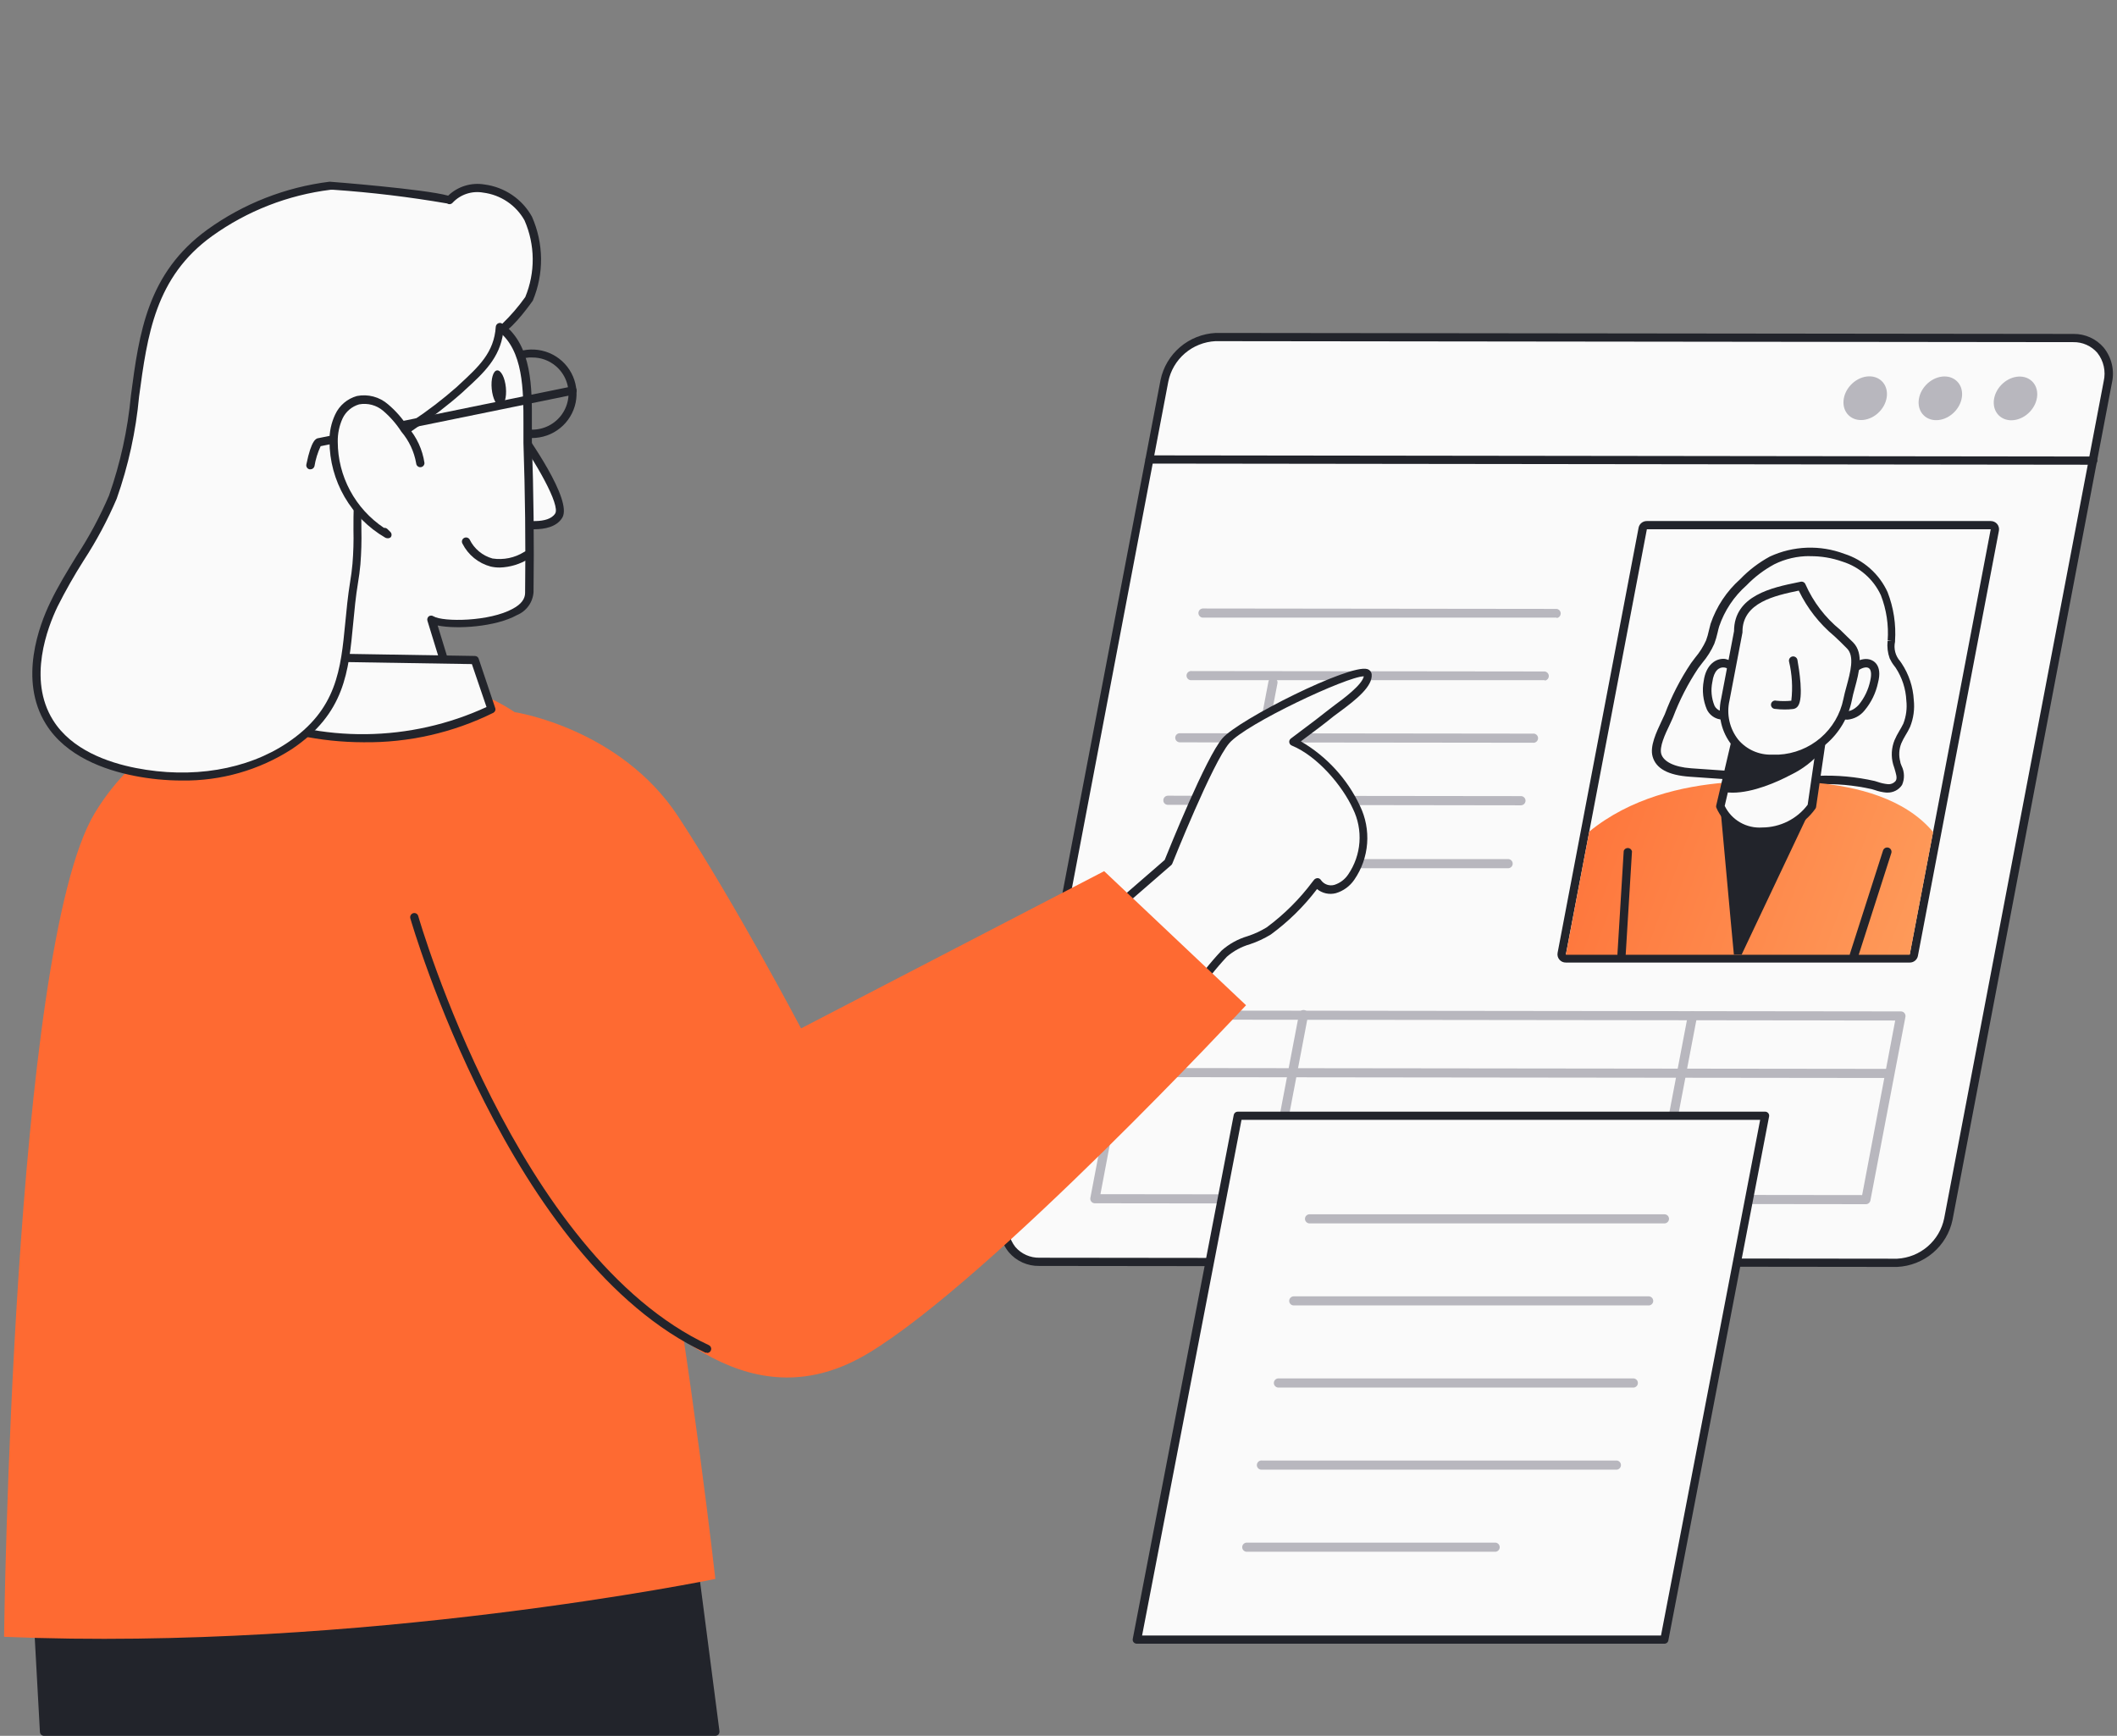 <svg width="261" height="214" viewBox="0 0 261 214" fill="none" xmlns="http://www.w3.org/2000/svg">
<rect x="0" y="0" width="261" height="214" fill="#808080" stroke="none"/>
<path d="M128.152 155.563L233.919 155.684C235.425 155.608 236.863 155.035 238.005 154.056C239.147 153.077 239.929 151.748 240.226 150.279L259.9 47.09C260.073 46.447 260.094 45.773 259.961 45.121C259.828 44.469 259.544 43.856 259.132 43.331C258.721 42.806 258.192 42.383 257.588 42.096C256.984 41.809 256.321 41.664 255.651 41.674L149.884 41.553C148.378 41.629 146.94 42.202 145.798 43.181C144.656 44.16 143.874 45.489 143.577 46.958L123.903 150.147C123.73 150.79 123.709 151.464 123.842 152.116C123.975 152.768 124.259 153.381 124.671 153.906C125.082 154.431 125.611 154.854 126.215 155.141C126.819 155.429 127.482 155.573 128.152 155.563Z" fill="#FAFAFA"/>
<path d="M233.888 156.19L128.121 156.069C127.409 156.082 126.703 155.937 126.054 155.644C125.406 155.352 124.831 154.919 124.372 154.378C123.887 153.78 123.543 153.081 123.367 152.333C123.19 151.584 123.186 150.806 123.353 150.056L143.078 46.857C143.404 45.276 144.249 43.847 145.481 42.795C146.713 41.744 148.262 41.129 149.884 41.047L255.651 41.168C256.355 41.161 257.053 41.308 257.693 41.599C258.334 41.889 258.903 42.316 259.36 42.849C259.844 43.449 260.188 44.15 260.364 44.9C260.54 45.65 260.545 46.429 260.378 47.181L240.725 150.38C240.398 151.966 239.548 153.398 238.31 154.451C237.072 155.503 235.516 156.115 233.888 156.19ZM128.121 155.057L233.888 155.178C235.277 155.106 236.602 154.576 237.653 153.672C238.705 152.768 239.424 151.542 239.696 150.188L259.36 46.999C259.5 46.394 259.503 45.765 259.367 45.159C259.231 44.553 258.961 43.985 258.575 43.496C258.209 43.074 257.753 42.737 257.24 42.51C256.728 42.282 256.171 42.17 255.61 42.181L149.843 42.059C148.455 42.131 147.13 42.661 146.078 43.565C145.027 44.469 144.308 45.695 144.036 47.049L124.403 150.238C124.263 150.843 124.261 151.472 124.396 152.078C124.532 152.683 124.802 153.252 125.187 153.741C125.554 154.163 126.009 154.5 126.522 154.727C127.034 154.955 127.591 155.067 128.152 155.057H128.121Z" fill="#22242B"/>
<path d="M258.056 57.293L141.733 57.152C141.598 57.152 141.469 57.098 141.373 57.003C141.277 56.908 141.224 56.78 141.224 56.645C141.226 56.512 141.281 56.385 141.376 56.291C141.471 56.196 141.599 56.142 141.733 56.139L258.066 56.281C258.201 56.281 258.33 56.334 258.426 56.429C258.521 56.524 258.575 56.653 258.575 56.787C258.572 56.922 258.517 57.051 258.419 57.146C258.322 57.24 258.192 57.293 258.056 57.293Z" fill="#22242B"/>
<path d="M250.25 50.771C251.366 49.595 251.48 47.902 250.506 46.989C249.531 46.077 247.837 46.29 246.722 47.466C245.606 48.641 245.492 50.334 246.466 51.247C247.441 52.16 249.135 51.946 250.25 50.771Z" fill="#B8B7BE"/>
<path d="M240.987 50.758C242.102 49.582 242.216 47.889 241.242 46.977C240.267 46.064 238.573 46.277 237.458 47.453C236.342 48.629 236.228 50.322 237.202 51.234C238.177 52.147 239.871 51.934 240.987 50.758Z" fill="#B8B7BE"/>
<path d="M231.723 50.745C232.838 49.57 232.952 47.877 231.978 46.964C231.003 46.051 229.309 46.265 228.194 47.44C227.078 48.616 226.964 50.309 227.938 51.221C228.913 52.134 230.607 51.921 231.723 50.745Z" fill="#B8B7BE"/>
<path d="M203.048 65.25L193.053 117.654L235.437 117.705L245.432 65.3L203.048 65.25Z" fill="#FAFAFA"/>
<path d="M203.038 65.25H245.432L235.447 117.654H193.053L203.038 65.25ZM203.038 64.237C202.798 64.233 202.564 64.313 202.378 64.463C202.191 64.613 202.064 64.823 202.019 65.057L192.034 117.462C192.005 117.61 192.01 117.762 192.048 117.908C192.086 118.054 192.157 118.19 192.254 118.305C192.352 118.421 192.474 118.513 192.612 118.576C192.751 118.638 192.901 118.669 193.053 118.666H235.437C235.678 118.67 235.913 118.589 236.1 118.437C236.286 118.285 236.412 118.072 236.456 117.836L246.441 65.432C246.468 65.286 246.463 65.137 246.426 64.993C246.389 64.85 246.321 64.716 246.227 64.602C246.131 64.488 246.011 64.396 245.875 64.333C245.74 64.27 245.592 64.237 245.442 64.237H203.058H203.038Z" fill="#22242B"/>
<path d="M233.185 78.996C233.103 79.678 233.172 80.369 233.389 81.021C233.583 81.401 233.815 81.76 234.082 82.094C234.922 83.369 235.407 84.843 235.488 86.365C235.6 87.395 235.461 88.437 235.08 89.402C234.775 90.111 234.286 90.738 234 91.427C233.661 92.263 233.607 93.188 233.848 94.058C234.082 94.878 234.551 95.769 234.123 96.498C233.954 96.736 233.724 96.925 233.457 97.044C233.19 97.163 232.896 97.209 232.605 97.176C232.023 97.103 231.453 96.963 230.903 96.761C227.796 95.87 223.883 96.296 220.623 96.073L208.397 95.222C206.736 95.101 204.678 94.686 204.24 93.087C203.873 91.74 205.197 89.493 205.727 88.228C206.543 86.046 207.613 83.967 208.916 82.033C209.669 81.149 210.308 80.177 210.822 79.138C211.051 78.45 211.245 77.75 211.402 77.043C212.101 75.007 213.311 73.181 214.917 71.738C215.954 70.674 217.146 69.77 218.453 69.056C222.885 66.768 230.251 68.317 232.268 73.186C232.996 75.033 233.309 77.016 233.185 78.996Z" fill="#FAFAFA"/>
<path d="M232.706 97.713H232.574C232.083 97.672 231.6 97.566 231.137 97.399L230.76 97.287C228.552 96.794 226.287 96.593 224.026 96.69C222.813 96.69 221.683 96.69 220.582 96.609L208.356 95.759C205.656 95.577 204.148 94.747 203.741 93.249C203.394 91.993 204.199 90.293 204.841 88.926C204.994 88.602 205.136 88.309 205.248 88.056C206.077 85.835 207.165 83.719 208.488 81.749C208.651 81.517 208.825 81.294 208.998 81.071C209.536 80.432 209.985 79.724 210.332 78.966C210.481 78.56 210.601 78.144 210.689 77.721C210.75 77.447 210.822 77.184 210.893 76.911C211.612 74.789 212.872 72.888 214.551 71.394C215.618 70.284 216.852 69.345 218.208 68.61C219.637 67.95 221.184 67.581 222.759 67.523C224.334 67.466 225.904 67.722 227.378 68.276C228.551 68.65 229.631 69.264 230.551 70.079C231.47 70.893 232.208 71.889 232.717 73.004C233.46 74.921 233.773 76.976 233.634 79.026V79.118C233.541 79.536 233.55 79.971 233.658 80.386C233.766 80.801 233.97 81.185 234.255 81.507L234.439 81.77C235.338 83.121 235.859 84.687 235.946 86.305C236.068 87.428 235.911 88.565 235.488 89.615C235.326 89.963 235.142 90.301 234.938 90.627C234.739 90.952 234.562 91.29 234.408 91.639C234.119 92.368 234.076 93.171 234.286 93.927C234.286 94.089 234.388 94.251 234.439 94.413C234.622 94.777 234.722 95.178 234.733 95.585C234.744 95.993 234.664 96.398 234.5 96.771C234.305 97.066 234.039 97.307 233.725 97.471C233.412 97.636 233.061 97.719 232.706 97.713ZM223.129 68.56C221.605 68.546 220.1 68.893 218.738 69.572C217.474 70.257 216.323 71.131 215.325 72.163C213.777 73.53 212.614 75.275 211.952 77.225C211.871 77.478 211.82 77.731 211.759 77.984C211.655 78.455 211.519 78.918 211.351 79.371C210.974 80.219 210.476 81.01 209.874 81.719L209.375 82.377C208.109 84.278 207.063 86.316 206.257 88.451C206.145 88.724 205.992 89.028 205.839 89.372C205.289 90.516 204.545 92.095 204.821 92.975C205.096 93.856 206.339 94.564 208.499 94.716L220.725 95.567C221.795 95.638 222.915 95.648 224.097 95.648C226.459 95.548 228.823 95.762 231.127 96.285L231.525 96.407C231.907 96.54 232.303 96.629 232.706 96.67C232.898 96.695 233.093 96.669 233.271 96.597C233.45 96.524 233.606 96.406 233.725 96.255C233.949 95.88 233.725 95.334 233.572 94.757C233.511 94.575 233.45 94.392 233.399 94.22C233.13 93.239 233.19 92.198 233.572 91.254C233.741 90.859 233.938 90.477 234.163 90.111C234.347 89.797 234.52 89.503 234.663 89.2C235.008 88.3 235.134 87.332 235.029 86.375C234.962 84.933 234.509 83.535 233.715 82.326L233.532 82.084C233.31 81.799 233.122 81.49 232.971 81.162C232.728 80.481 232.641 79.755 232.717 79.037L233.246 78.966H232.727C232.863 77.068 232.577 75.164 231.891 73.388C231.438 72.406 230.782 71.528 229.966 70.814C229.15 70.099 228.192 69.562 227.154 69.238C225.863 68.778 224.5 68.552 223.129 68.57V68.56Z" fill="#22242B"/>
<path d="M195.936 102.521L193.053 117.704H235.447L238.331 102.571C234.836 98.411 228.967 96.974 223.802 96.498C221.764 96.316 219.93 96.265 218.331 96.265H217.954C216.456 96.265 214.724 96.265 212.859 96.478H212.768C207.398 96.913 201.01 98.371 195.936 102.521Z" fill="url(#paint0_linear_487_4997)"/>
<path d="M212.085 99.383L213.379 113.554L213.766 117.684H214.724L216.68 113.544L223.353 99.454C220.827 98.573 214.948 98.573 212.085 99.383Z" fill="#22242B"/>
<path d="M223.374 99.403C222.679 100.371 221.762 101.161 220.699 101.706C219.636 102.252 218.457 102.538 217.261 102.541C216.176 102.615 215.095 102.352 214.167 101.788C213.24 101.224 212.512 100.387 212.085 99.393L214.978 87.054H225.167L223.374 99.403Z" fill="#FAFAFA"/>
<path d="M217.271 103.057C216.077 103.126 214.891 102.827 213.875 102.2C212.859 101.573 212.063 100.649 211.596 99.555C211.566 99.463 211.566 99.364 211.596 99.272L214.489 86.942C214.517 86.828 214.582 86.726 214.674 86.653C214.766 86.579 214.881 86.539 214.999 86.537H225.187C225.263 86.537 225.338 86.552 225.407 86.584C225.475 86.615 225.536 86.662 225.585 86.72C225.635 86.775 225.672 86.842 225.693 86.913C225.714 86.985 225.719 87.061 225.707 87.135L223.904 99.474C223.895 99.546 223.871 99.615 223.832 99.676C223.092 100.722 222.109 101.574 220.967 102.163C219.825 102.751 218.557 103.058 217.271 103.057ZM212.635 99.353C213.049 100.205 213.711 100.915 214.536 101.39C215.361 101.865 216.31 102.082 217.261 102.015C218.35 102.011 219.423 101.756 220.395 101.269C221.368 100.783 222.213 100.078 222.864 99.211L224.556 87.59H215.386L212.635 99.353Z" fill="#22242B"/>
<path d="M224.169 92.348C223.171 93.506 221.943 94.447 220.562 95.111C218.331 96.255 215.06 97.53 212.686 97.136L214.082 91.923C215.875 92.136 217.688 92.136 219.482 91.923C221.132 91.855 222.763 91.545 224.321 91.001C224.596 90.941 224.576 91.852 224.169 92.348Z" fill="#22242B"/>
<path d="M213.603 97.723C213.262 97.723 212.921 97.696 212.584 97.642C212.514 97.631 212.446 97.606 212.387 97.568C212.327 97.529 212.276 97.478 212.238 97.419C212.198 97.36 212.172 97.293 212.161 97.223C212.151 97.153 212.156 97.082 212.177 97.014L213.572 91.801C213.604 91.682 213.678 91.579 213.782 91.512C213.886 91.444 214.011 91.418 214.133 91.437C215.885 91.653 217.658 91.653 219.41 91.437C221.015 91.375 222.601 91.078 224.118 90.556C224.242 90.505 224.38 90.498 224.509 90.535C224.639 90.572 224.752 90.65 224.831 90.758C224.959 91.067 225.001 91.404 224.951 91.734C224.9 92.064 224.76 92.374 224.545 92.631C223.508 93.849 222.223 94.835 220.776 95.526C219.125 96.407 216.14 97.723 213.603 97.723ZM213.328 96.71C215.783 96.802 218.993 95.344 220.327 94.686C221.65 94.066 222.824 93.172 223.771 92.064C223.834 91.969 223.885 91.867 223.924 91.76C222.488 92.181 221.007 92.433 219.512 92.51C217.819 92.695 216.111 92.695 214.418 92.51L213.328 96.71Z" fill="#22242B"/>
<path d="M228.58 118.221H228.417C228.351 118.2 228.29 118.167 228.237 118.122C228.184 118.078 228.141 118.023 228.11 117.962C228.078 117.901 228.06 117.834 228.055 117.765C228.05 117.697 228.059 117.628 228.081 117.563L232.156 104.849C232.178 104.782 232.212 104.721 232.257 104.668C232.303 104.614 232.358 104.57 232.421 104.538C232.483 104.507 232.551 104.487 232.621 104.481C232.691 104.476 232.762 104.483 232.829 104.505C232.896 104.526 232.958 104.56 233.011 104.605C233.065 104.65 233.109 104.705 233.141 104.768C233.173 104.83 233.193 104.897 233.199 104.967C233.205 105.036 233.197 105.106 233.175 105.173L229.1 117.887C229.061 117.99 228.989 118.079 228.895 118.139C228.802 118.199 228.691 118.228 228.58 118.221Z" fill="#22242B"/>
<path d="M199.91 118.17C199.771 118.162 199.641 118.101 199.547 117.998C199.454 117.896 199.405 117.762 199.41 117.624L200.185 104.9C200.222 104.791 200.295 104.697 200.391 104.634C200.487 104.57 200.602 104.539 200.717 104.546C200.833 104.553 200.943 104.597 201.031 104.672C201.119 104.747 201.179 104.848 201.204 104.96L200.429 117.684C200.421 117.816 200.363 117.94 200.267 118.03C200.17 118.12 200.042 118.17 199.91 118.17Z" fill="#22242B"/>
<path d="M214.194 84.219C214.408 81.324 211.046 80.606 210.577 84.017C210.365 85.094 210.475 86.21 210.893 87.226C210.978 87.427 211.105 87.608 211.266 87.757C211.426 87.906 211.617 88.019 211.824 88.09C212.032 88.161 212.253 88.187 212.471 88.167C212.69 88.147 212.902 88.082 213.094 87.975" fill="#FAFAFA"/>
<path d="M212.34 88.704C212.15 88.707 211.96 88.68 211.779 88.623C211.486 88.533 211.214 88.382 210.983 88.182C210.751 87.981 210.564 87.735 210.434 87.459C209.964 86.35 209.829 85.129 210.047 83.946C210.333 81.921 211.565 81.122 212.666 81.233C213.34 81.37 213.932 81.766 214.314 82.335C214.696 82.903 214.836 83.599 214.703 84.27C214.664 84.379 214.59 84.471 214.492 84.534C214.394 84.596 214.279 84.625 214.163 84.616C214.047 84.607 213.938 84.56 213.851 84.483C213.765 84.406 213.706 84.302 213.685 84.189C213.766 83.025 213.185 82.347 212.564 82.286C211.942 82.225 211.3 82.66 211.107 84.098C210.908 85.068 211 86.074 211.372 86.993C211.442 87.141 211.541 87.273 211.664 87.383C211.786 87.492 211.929 87.576 212.085 87.631C212.212 87.668 212.346 87.679 212.478 87.662C212.61 87.644 212.736 87.599 212.849 87.529C212.973 87.463 213.117 87.447 213.252 87.485C213.387 87.523 213.502 87.611 213.572 87.732C213.638 87.854 213.652 87.997 213.612 88.13C213.572 88.262 213.481 88.374 213.359 88.44C213.048 88.615 212.697 88.706 212.34 88.704Z" fill="#22242B"/>
<path d="M227.378 84.24C228.264 81.344 231.902 80.636 231.076 84.047C230.829 85.221 230.302 86.318 229.538 87.246C228.774 88.076 227.734 88.471 227.042 87.995" fill="#FAFAFA"/>
<path d="M227.775 88.724C227.412 88.734 227.054 88.628 226.756 88.42C226.643 88.341 226.566 88.22 226.542 88.084C226.518 87.949 226.549 87.809 226.629 87.696C226.709 87.584 226.83 87.507 226.967 87.483C227.104 87.46 227.244 87.491 227.358 87.57C227.775 87.853 228.55 87.57 229.161 86.892C229.865 86.03 230.351 85.013 230.577 83.926C230.659 83.582 230.873 82.478 230.261 82.306C229.65 82.134 228.356 82.873 227.887 84.391C227.867 84.458 227.833 84.52 227.788 84.573C227.743 84.627 227.688 84.671 227.626 84.703C227.501 84.769 227.355 84.782 227.22 84.741C227.085 84.699 226.972 84.606 226.906 84.481C226.84 84.357 226.827 84.212 226.868 84.078C227.5 82.053 229.293 80.97 230.516 81.304C230.903 81.405 232.126 81.921 231.535 84.169C231.272 85.427 230.702 86.602 229.874 87.59C229.619 87.909 229.301 88.174 228.941 88.369C228.58 88.564 228.184 88.684 227.775 88.724Z" fill="#22242B"/>
<path d="M214.296 77.862L212.696 86.254C211.932 90.303 214.5 93.542 218.432 93.552H219.258C221.289 93.449 223.228 92.678 224.77 91.361C226.312 90.043 227.369 88.254 227.775 86.274C228.162 84.25 229.568 81.091 228.081 79.573C225.707 77.144 223.404 75.524 222.09 72.234C219.074 72.862 214.296 73.692 214.296 77.862Z" fill="#FAFAFA"/>
<path d="M219.268 94.069H218.432C217.497 94.089 216.569 93.901 215.718 93.517C214.866 93.133 214.112 92.564 213.511 91.852C212.876 91.058 212.428 90.134 212.201 89.146C211.973 88.157 211.972 87.131 212.197 86.143L213.786 77.812C213.786 73.398 218.534 72.427 221.662 71.789L221.998 71.718C222.118 71.693 222.243 71.71 222.352 71.768C222.46 71.825 222.544 71.919 222.589 72.032C223.553 74.215 225.023 76.14 226.879 77.65C227.398 78.146 227.897 78.662 228.468 79.198C229.833 80.585 229.181 82.964 228.662 84.877C228.519 85.404 228.387 85.889 228.305 86.355C227.875 88.456 226.754 90.354 225.117 91.751C223.481 93.147 221.423 93.963 219.268 94.069ZM221.774 72.811C218.809 73.429 214.826 74.289 214.826 77.873C214.831 77.906 214.831 77.94 214.826 77.974L213.226 86.355C213.031 87.193 213.028 88.063 213.217 88.903C213.405 89.742 213.781 90.528 214.316 91.204C214.821 91.798 215.454 92.271 216.169 92.588C216.883 92.905 217.66 93.058 218.443 93.036H219.278C221.186 92.936 223.007 92.209 224.453 90.968C225.899 89.727 226.889 88.044 227.266 86.183C227.358 85.717 227.5 85.171 227.653 84.624C228.122 82.883 228.672 80.909 227.714 79.948C227.184 79.401 226.695 78.935 226.155 78.429C224.309 76.896 222.815 74.987 221.774 72.832V72.811Z" fill="#22242B"/>
<path d="M220.001 87.469C219.623 87.467 219.246 87.444 218.87 87.398C218.796 87.399 218.721 87.385 218.653 87.355C218.584 87.326 218.523 87.282 218.473 87.227C218.423 87.171 218.385 87.106 218.363 87.035C218.341 86.964 218.334 86.889 218.344 86.815C218.354 86.741 218.379 86.671 218.419 86.608C218.459 86.545 218.512 86.491 218.574 86.45C218.637 86.409 218.707 86.382 218.781 86.371C218.855 86.36 218.931 86.365 219.003 86.386C219.616 86.448 220.234 86.448 220.847 86.386C221.038 84.765 220.941 83.124 220.562 81.537C220.538 81.4 220.57 81.259 220.65 81.146C220.73 81.032 220.852 80.954 220.99 80.93C221.127 80.909 221.267 80.941 221.381 81.02C221.495 81.1 221.574 81.219 221.601 81.355C221.795 82.438 222.396 86.062 221.662 87.054C221.595 87.151 221.507 87.233 221.405 87.294C221.303 87.355 221.189 87.394 221.071 87.408C220.716 87.452 220.359 87.472 220.001 87.469Z" fill="#22242B"/>
<path d="M191.922 76.141H148.397C148.316 76.152 148.234 76.146 148.156 76.123C148.078 76.099 148.006 76.06 147.945 76.006C147.884 75.953 147.835 75.888 147.801 75.814C147.767 75.74 147.75 75.66 147.75 75.58C147.75 75.499 147.767 75.419 147.801 75.345C147.835 75.272 147.884 75.206 147.945 75.153C148.006 75.1 148.078 75.06 148.156 75.037C148.234 75.014 148.316 75.007 148.397 75.018L191.922 75.069C192.059 75.087 192.184 75.154 192.275 75.257C192.366 75.361 192.416 75.493 192.416 75.63C192.416 75.767 192.366 75.9 192.275 76.003C192.184 76.107 192.059 76.174 191.922 76.192V76.141Z" fill="#B8B7BE"/>
<path d="M190.444 83.855H146.929C146.849 83.866 146.767 83.859 146.689 83.836C146.611 83.813 146.539 83.773 146.478 83.72C146.416 83.667 146.367 83.601 146.334 83.527C146.3 83.454 146.283 83.374 146.283 83.293C146.283 83.212 146.3 83.132 146.334 83.059C146.367 82.985 146.416 82.919 146.478 82.866C146.539 82.813 146.611 82.774 146.689 82.75C146.767 82.727 146.849 82.721 146.929 82.731L190.455 82.782C190.592 82.8 190.717 82.867 190.808 82.971C190.899 83.074 190.949 83.206 190.949 83.344C190.949 83.481 190.899 83.614 190.808 83.717C190.717 83.82 190.592 83.887 190.455 83.906L190.444 83.855Z" fill="#B8B7BE"/>
<path d="M188.977 91.568L145.452 91.518C145.302 91.515 145.16 91.454 145.055 91.348C144.95 91.242 144.892 91.099 144.892 90.951C144.892 90.803 144.951 90.662 145.056 90.557C145.161 90.453 145.303 90.394 145.452 90.394L188.977 90.445C189.058 90.434 189.14 90.44 189.218 90.464C189.296 90.487 189.368 90.526 189.429 90.58C189.49 90.633 189.539 90.698 189.573 90.772C189.607 90.846 189.624 90.926 189.624 91.006C189.624 91.087 189.607 91.167 189.573 91.241C189.539 91.314 189.49 91.38 189.429 91.433C189.368 91.486 189.296 91.526 189.218 91.549C189.14 91.573 189.058 91.579 188.977 91.568Z" fill="#B8B7BE"/>
<path d="M187.51 99.282L143.985 99.221C143.911 99.222 143.837 99.209 143.769 99.181C143.7 99.154 143.638 99.113 143.586 99.061C143.533 99.009 143.492 98.947 143.464 98.879C143.437 98.811 143.423 98.738 143.425 98.664C143.423 98.59 143.437 98.517 143.464 98.448C143.492 98.379 143.533 98.317 143.585 98.264C143.637 98.211 143.699 98.169 143.768 98.141C143.837 98.112 143.91 98.097 143.985 98.097L187.51 98.148C187.662 98.148 187.807 98.208 187.914 98.314C188.021 98.42 188.081 98.564 188.081 98.715C188.078 98.864 188.017 99.007 187.911 99.113C187.804 99.219 187.661 99.279 187.51 99.282Z" fill="#B8B7BE"/>
<path d="M186.002 107.035H155.315C155.178 107.017 155.052 106.95 154.961 106.847C154.87 106.744 154.82 106.611 154.82 106.474C154.82 106.336 154.87 106.204 154.961 106.101C155.052 105.997 155.178 105.93 155.315 105.912H186.002C186.139 105.93 186.265 105.997 186.356 106.101C186.447 106.204 186.497 106.336 186.497 106.474C186.497 106.611 186.447 106.744 186.356 106.847C186.265 106.95 186.139 107.017 186.002 107.035Z" fill="#B8B7BE"/>
<path d="M230.047 148.457L134.988 148.345C134.905 148.347 134.822 148.33 134.746 148.295C134.67 148.259 134.603 148.208 134.55 148.143C134.496 148.079 134.457 148.005 134.436 147.924C134.415 147.843 134.412 147.759 134.428 147.677L138.748 125.033C138.774 124.906 138.842 124.792 138.942 124.709C139.042 124.626 139.168 124.58 139.298 124.578L234.357 124.689C234.441 124.688 234.523 124.706 234.599 124.741C234.675 124.776 234.742 124.827 234.795 124.892C234.847 124.956 234.885 125.031 234.906 125.111C234.928 125.192 234.931 125.275 234.917 125.357L230.597 148.001C230.572 148.128 230.503 148.243 230.403 148.325C230.303 148.408 230.178 148.455 230.047 148.457ZM135.671 147.222L229.579 147.333L233.654 125.813L139.736 125.701L135.671 147.222Z" fill="#B8B7BE"/>
<path d="M232.656 132.898L137.902 132.787C137.822 132.798 137.74 132.791 137.662 132.768C137.584 132.745 137.512 132.705 137.451 132.652C137.389 132.599 137.34 132.533 137.307 132.46C137.273 132.386 137.256 132.306 137.256 132.225C137.256 132.144 137.273 132.065 137.307 131.991C137.34 131.917 137.389 131.852 137.451 131.799C137.512 131.745 137.584 131.706 137.662 131.683C137.74 131.659 137.822 131.653 137.902 131.664L232.656 131.775C232.792 131.793 232.918 131.86 233.009 131.963C233.1 132.067 233.15 132.199 233.15 132.337C233.15 132.474 233.1 132.606 233.009 132.71C232.918 132.813 232.792 132.88 232.656 132.898Z" fill="#B8B7BE"/>
<path d="M204.342 148.426H204.24C204.093 148.397 203.964 148.312 203.88 148.189C203.796 148.065 203.764 147.915 203.791 147.768L208.101 125.124C208.131 124.979 208.217 124.85 208.341 124.767C208.465 124.684 208.616 124.652 208.763 124.679C208.911 124.708 209.041 124.793 209.126 124.916C209.212 125.039 209.246 125.19 209.222 125.337L204.902 147.981C204.874 148.108 204.803 148.221 204.701 148.302C204.599 148.383 204.472 148.427 204.342 148.426Z" fill="#B8B7BE"/>
<path d="M156.384 148.366H156.282C156.134 148.338 156.002 148.254 155.916 148.131C155.83 148.007 155.797 147.855 155.824 147.708L160.144 125.053C160.148 124.973 160.17 124.894 160.208 124.822C160.246 124.751 160.299 124.688 160.363 124.638C160.427 124.589 160.501 124.553 160.58 124.534C160.659 124.516 160.742 124.514 160.821 124.529C160.901 124.544 160.977 124.576 161.043 124.623C161.11 124.67 161.165 124.73 161.206 124.8C161.247 124.87 161.273 124.947 161.281 125.028C161.289 125.108 161.28 125.189 161.254 125.266L156.945 147.91C156.919 148.039 156.849 148.154 156.747 148.237C156.644 148.32 156.516 148.366 156.384 148.366Z" fill="#B8B7BE"/>
<path d="M152.615 107.329H152.513C152.366 107.3 152.237 107.214 152.153 107.091C152.069 106.968 152.037 106.817 152.064 106.671L156.384 84.027C156.397 83.954 156.423 83.885 156.463 83.823C156.502 83.76 156.554 83.706 156.615 83.664C156.675 83.622 156.744 83.592 156.816 83.576C156.889 83.56 156.963 83.558 157.036 83.572C157.185 83.599 157.317 83.683 157.402 83.806C157.488 83.93 157.522 84.082 157.495 84.229L153.175 106.873C153.149 107.002 153.079 107.118 152.977 107.201C152.875 107.284 152.747 107.329 152.615 107.329Z" fill="#B8B7BE"/>
<path d="M5.431 213.494L3.699 181.942L82.273 167.649C82.365 168.489 85.747 194.605 88.193 213.474L5.431 213.494Z" fill="#22242B"/>
<path d="M88.193 214H5.431C5.301 214 5.176 213.951 5.081 213.863C4.987 213.774 4.93 213.653 4.922 213.524L3.19 181.993C3.185 181.87 3.224 181.749 3.301 181.653C3.378 181.556 3.486 181.49 3.607 181.466L82.181 167.173C82.251 167.162 82.322 167.165 82.391 167.182C82.459 167.2 82.523 167.231 82.579 167.274C82.634 167.315 82.681 167.367 82.716 167.426C82.751 167.485 82.774 167.551 82.782 167.619C82.874 168.52 86.95 200.011 88.702 213.433C88.714 213.575 88.67 213.717 88.58 213.828C88.531 213.882 88.471 213.924 88.404 213.954C88.338 213.984 88.266 213.999 88.193 214ZM5.91 212.988H87.622C85.584 197.338 82.344 172.305 81.835 168.266L4.229 182.377L5.91 212.988Z" fill="#22242B"/>
<path d="M130.139 118.322L144.015 106.296C144.015 106.296 149.11 93.704 151.147 91.305C153.185 88.906 168.468 81.486 168.641 83.146C168.814 84.806 165.167 87.053 164.148 87.884C162.609 89.129 161.01 90.283 159.431 91.467C162.63 92.783 165.829 96.417 167.245 99.565C167.903 100.927 168.19 102.436 168.078 103.942C167.965 105.448 167.457 106.899 166.603 108.149C166.129 108.849 165.428 109.366 164.617 109.617C164.209 109.726 163.777 109.706 163.381 109.561C162.985 109.416 162.644 109.153 162.406 108.807L162.202 109.06C160.572 111.243 158.625 113.174 156.425 114.789C154.632 115.984 152.401 116.115 150.933 117.593C148.794 119.729 147.103 122.654 145.269 125.023L135.06 138.415L130.139 118.322Z" fill="#FAFAFA"/>
<path d="M135.06 138.901H134.958C134.862 138.88 134.775 138.832 134.704 138.765C134.634 138.697 134.584 138.611 134.561 138.516L129.69 118.454C129.666 118.363 129.668 118.269 129.695 118.179C129.722 118.09 129.773 118.01 129.843 117.948L143.588 106.023C144.138 104.677 148.682 93.35 150.719 91.011C152.757 88.673 166.43 81.82 168.57 82.488C168.713 82.53 168.841 82.612 168.937 82.726C169.033 82.839 169.093 82.979 169.11 83.126C169.252 84.604 167.225 86.234 165.136 87.772L164.423 88.299C163.343 89.179 162.222 90.019 161.132 90.829L160.378 91.396C163.56 93.251 166.101 96.022 167.663 99.342C168.365 100.787 168.671 102.39 168.549 103.99C168.427 105.59 167.883 107.129 166.97 108.453C166.428 109.25 165.626 109.836 164.698 110.113C164.298 110.217 163.879 110.226 163.475 110.138C163.071 110.05 162.694 109.868 162.375 109.607C160.757 111.741 158.835 113.63 156.67 115.214C155.862 115.708 155.001 116.109 154.102 116.409C153.053 116.711 152.084 117.236 151.259 117.948C149.847 119.458 148.569 121.087 147.439 122.816C146.838 123.677 146.237 124.527 145.635 125.327L135.447 138.739C135.397 138.791 135.337 138.833 135.271 138.861C135.204 138.889 135.132 138.902 135.06 138.901ZM130.75 118.504L135.304 137.231L144.881 124.669C145.483 123.889 146.063 123.049 146.654 122.199C147.821 120.422 149.14 118.749 150.597 117.198C151.521 116.375 152.617 115.767 153.807 115.417C154.631 115.148 155.42 114.784 156.16 114.334C158.316 112.74 160.225 110.84 161.825 108.696L162.029 108.442C162.086 108.382 162.155 108.334 162.233 108.303C162.31 108.271 162.394 108.257 162.477 108.26C162.56 108.269 162.639 108.298 162.708 108.344C162.777 108.39 162.834 108.451 162.874 108.523C163.056 108.774 163.311 108.964 163.604 109.065C163.898 109.167 164.216 109.175 164.515 109.09C165.212 108.866 165.812 108.413 166.216 107.805C167.022 106.625 167.5 105.255 167.602 103.833C167.704 102.411 167.426 100.988 166.797 99.707C165.523 96.913 162.457 93.228 159.257 91.912C159.176 91.879 159.105 91.825 159.051 91.756C158.997 91.687 158.963 91.604 158.952 91.518C158.938 91.43 158.949 91.34 158.983 91.258C159.017 91.176 159.073 91.105 159.145 91.052L160.582 89.969C161.662 89.159 162.773 88.329 163.842 87.469C164.026 87.317 164.28 87.135 164.586 86.902C165.605 86.153 167.928 84.442 168.142 83.379C166.104 83.379 153.613 89.23 151.555 91.619C149.497 94.008 144.586 106.337 144.535 106.458C144.503 106.536 144.454 106.605 144.392 106.661L130.75 118.504Z" fill="#22242B"/>
<path d="M0.5 201.792C0.5 201.792 1.519 117.209 11.656 100.284C21.794 83.359 49.66 78.531 63.496 87.823C77.332 97.115 88.193 194.656 88.193 194.656C88.193 194.656 44.637 203.635 0.5 201.792Z" fill="#FE6A32"/>
<path d="M63.496 87.803C63.496 87.803 76.496 89.776 83.659 100.729C90.821 111.682 98.758 126.784 98.758 126.784L136.13 107.4L153.623 123.93C153.623 123.93 122.243 157.678 107.072 166.819C92.757 175.443 81.489 163.529 73.674 155.856C70.363 152.607 65.238 144.62 65.238 144.62L63.496 87.803Z" fill="#FE6A32"/>
<path d="M65.584 54.004C64.28 54.006 63.018 53.542 62.029 52.698C61.062 51.879 60.41 50.753 60.185 49.511C59.961 48.269 60.176 46.987 60.795 45.886C61.414 44.784 62.399 43.929 63.581 43.467C64.763 43.005 66.07 42.965 67.279 43.353C68.488 43.741 69.524 44.534 70.21 45.596C70.897 46.657 71.192 47.923 71.045 49.176C70.898 50.43 70.318 51.594 69.404 52.471C68.49 53.347 67.299 53.882 66.032 53.983L65.584 54.004ZM65.584 44.073H65.218C64.031 44.17 62.932 44.731 62.161 45.632C61.783 46.078 61.498 46.594 61.323 47.15C61.148 47.706 61.087 48.291 61.142 48.871C61.201 49.602 61.44 50.306 61.838 50.922C62.236 51.538 62.782 52.048 63.425 52.405C64.069 52.762 64.791 52.956 65.528 52.969C66.265 52.983 66.994 52.815 67.651 52.482C68.307 52.149 68.871 51.66 69.291 51.058C69.712 50.457 69.977 49.762 70.063 49.035C70.149 48.307 70.053 47.57 69.784 46.888C69.514 46.206 69.08 45.601 68.519 45.126C67.708 44.436 66.672 44.062 65.605 44.073H65.584Z" fill="#22242B"/>
<path d="M63.526 52.566C63.526 52.566 70.088 61.585 68.885 63.559C67.683 65.533 63.394 64.44 63.394 64.44" fill="#FAFAFA"/>
<path d="M65.859 65.25C64.988 65.241 64.12 65.136 63.271 64.936C63.206 64.919 63.145 64.89 63.092 64.85C63.038 64.81 62.993 64.76 62.959 64.703C62.925 64.645 62.903 64.582 62.893 64.516C62.884 64.45 62.888 64.383 62.905 64.318C62.92 64.253 62.949 64.192 62.989 64.138C63.028 64.084 63.079 64.038 63.137 64.004C63.195 63.97 63.26 63.948 63.326 63.94C63.393 63.931 63.461 63.936 63.526 63.954C64.616 64.227 67.602 64.653 68.447 63.306C69.089 62.294 66.175 57.071 63.108 52.86C63.032 52.752 63 52.618 63.021 52.488C63.042 52.357 63.114 52.24 63.221 52.161C63.274 52.121 63.336 52.091 63.401 52.075C63.466 52.058 63.534 52.055 63.601 52.066C63.668 52.076 63.732 52.1 63.789 52.135C63.846 52.171 63.895 52.218 63.934 52.273C65.065 53.821 70.628 61.666 69.323 63.822C68.641 64.956 67.174 65.25 65.859 65.25Z" fill="#22242B"/>
<path d="M61.702 40.358C65.778 43.395 64.902 50.167 65.054 54.53C65.272 60.691 65.34 66.859 65.258 73.034C65.258 76.941 55.07 77.447 53.195 76.354L56.129 85.91L33.715 84.452L34.051 71.667C34.051 71.667 31.208 54.115 34.846 45.987C35.907 43.649 37.604 41.652 39.746 40.221C41.888 38.79 44.39 37.982 46.97 37.889C46.97 37.889 57.719 37.413 61.702 40.358Z" fill="#FAFAFA"/>
<path d="M56.119 86.436L33.704 84.978C33.573 84.971 33.45 84.912 33.36 84.816C33.271 84.72 33.223 84.593 33.225 84.462L33.562 71.667C33.45 71.04 30.739 53.973 34.397 45.804C38.055 37.636 46.848 37.423 47 37.423C47.418 37.423 57.963 36.927 62.039 39.954C65.615 42.616 65.594 47.91 65.574 52.101C65.574 52.941 65.574 53.751 65.574 54.479C65.788 60.624 65.859 66.859 65.778 73.004C65.736 73.616 65.523 74.205 65.163 74.704C64.803 75.203 64.311 75.592 63.74 75.828C61.122 77.285 56.323 77.599 53.959 77.113L56.608 85.778C56.632 85.857 56.635 85.941 56.619 86.022C56.603 86.103 56.568 86.179 56.517 86.244C56.469 86.304 56.409 86.353 56.34 86.386C56.272 86.419 56.196 86.436 56.119 86.436ZM34.214 84.007L55.416 85.373L52.696 76.526C52.667 76.428 52.668 76.324 52.699 76.227C52.73 76.129 52.789 76.043 52.869 75.98C52.953 75.923 53.053 75.893 53.154 75.893C53.256 75.893 53.355 75.923 53.44 75.98C54.652 76.698 60.378 76.638 63.241 75.038C64.26 74.492 64.739 73.834 64.739 73.085C64.82 66.95 64.739 60.735 64.535 54.611C64.535 53.862 64.535 53.042 64.535 52.192C64.535 48.143 64.535 43.162 61.407 40.804C57.627 38 47.143 38.465 47 38.476C44.513 38.551 42.098 39.322 40.031 40.699C37.964 42.075 36.329 44.003 35.314 46.26C31.769 54.145 34.53 71.475 34.56 71.647L34.214 84.007Z" fill="#22242B"/>
<path d="M29.588 87.803L31.127 80.919L58.544 81.355L60.582 87.428C60.582 87.428 46.939 95.263 29.588 87.803Z" fill="#FAFAFA"/>
<path d="M44.8 91.507C39.492 91.495 34.245 90.396 29.384 88.278C29.276 88.23 29.188 88.147 29.134 88.042C29.081 87.937 29.065 87.817 29.089 87.701L30.627 80.818C30.651 80.705 30.714 80.603 30.805 80.531C30.896 80.459 31.01 80.421 31.127 80.423L58.544 80.869C58.648 80.868 58.749 80.9 58.833 80.96C58.917 81.02 58.98 81.105 59.013 81.203L61.05 87.276C61.092 87.386 61.092 87.507 61.051 87.617C61.009 87.726 60.93 87.817 60.826 87.874C55.851 90.335 50.357 91.581 44.8 91.507ZM30.179 87.509C34.889 89.547 39.98 90.57 45.117 90.511C50.254 90.451 55.32 89.311 59.981 87.165L58.177 81.871L31.534 81.446L30.179 87.509Z" fill="#22242B"/>
<path d="M43.638 71.799C42.314 79.816 43.73 86.568 35.701 91.953C30.21 95.647 23.098 96.427 16.598 95.141C12.523 94.332 8.294 92.54 6.093 89.007C3.424 84.725 4.443 79.077 6.633 74.532C8.824 69.987 12.064 65.968 13.918 61.272C18.452 49.813 14.713 36.816 25.869 28.707C30.244 25.564 35.346 23.569 40.704 22.907C42.242 22.715 55.64 24.436 55.447 24.669C57.984 21.763 63.404 23.515 65.126 26.946C65.817 28.503 66.183 30.184 66.201 31.886C66.218 33.587 65.887 35.275 65.228 36.846C65.034 37.241 61.509 41.654 61.59 40.348C61.366 43.83 59.227 45.653 56.629 48.062C54.031 50.471 50.943 52.313 48.111 54.449C42.589 58.589 44.494 63.681 43.923 69.572C43.852 70.331 43.76 71.07 43.638 71.799Z" fill="#FAFAFA"/>
<path d="M22.405 96.225C20.424 96.222 18.448 96.026 16.506 95.638C12.93 94.929 8.141 93.259 5.666 89.281C2.252 83.804 4.881 76.992 6.175 74.309C7.133 72.285 8.304 70.402 9.435 68.55C10.987 66.184 12.326 63.688 13.439 61.089C14.838 57.11 15.745 52.977 16.139 48.78C17.158 41.006 18.177 33.667 25.574 28.302C30.015 25.103 35.199 23.073 40.643 22.401C40.745 22.401 52.359 23.312 55.253 24.122C55.839 23.558 56.55 23.14 57.329 22.901C58.108 22.662 58.932 22.608 59.736 22.745C60.956 22.904 62.121 23.346 63.137 24.035C64.153 24.725 64.992 25.642 65.584 26.713C66.305 28.343 66.686 30.101 66.704 31.881C66.721 33.66 66.375 35.425 65.686 37.069C65.686 37.069 63.363 40.399 62.039 40.996C61.621 44.144 59.614 45.997 57.321 48.082L56.975 48.406C55.197 49.979 53.311 51.426 51.331 52.738C50.312 53.427 49.364 54.105 48.417 54.824C44.484 57.769 44.514 61.241 44.555 65.26C44.589 66.705 44.548 68.151 44.433 69.592C44.362 70.372 44.26 71.131 44.137 71.85C43.852 73.56 43.699 75.22 43.547 76.82C42.976 82.812 42.528 87.954 35.987 92.348C31.947 94.95 27.219 96.299 22.405 96.225ZM41.071 23.393H40.765C35.493 24.043 30.472 26.003 26.165 29.092C19.125 34.153 18.167 41.33 17.148 48.882C16.752 53.179 15.825 57.412 14.387 61.484C13.253 64.137 11.889 66.688 10.312 69.106C9.143 70.945 8.069 72.84 7.092 74.785C5.88 77.306 3.383 83.733 6.532 88.774C8.814 92.449 13.327 94.008 16.72 94.676C23.638 96.042 30.464 94.909 35.436 91.568C41.55 87.469 42.008 82.519 42.568 76.779C42.721 75.16 42.884 73.489 43.169 71.718C43.292 71.019 43.383 70.281 43.455 69.521C43.571 68.118 43.611 66.709 43.577 65.3C43.577 61.181 43.506 57.303 47.836 54.044C48.855 53.325 49.792 52.637 50.78 51.939C52.725 50.655 54.577 49.238 56.323 47.697L56.669 47.373C59.043 45.177 60.918 43.446 61.122 40.288C61.135 40.155 61.197 40.032 61.297 39.944C61.398 39.856 61.528 39.809 61.662 39.812C61.758 39.818 61.851 39.853 61.927 39.913C62.97 38.905 63.919 37.804 64.759 36.623C65.381 35.121 65.693 33.511 65.677 31.887C65.661 30.263 65.318 28.659 64.667 27.169C64.148 26.241 63.416 25.448 62.531 24.854C61.646 24.26 60.633 23.881 59.573 23.747C58.89 23.624 58.187 23.673 57.528 23.891C56.869 24.108 56.276 24.487 55.803 24.992C55.722 25.087 55.609 25.149 55.484 25.166C55.361 25.182 55.235 25.153 55.131 25.084C50.476 24.282 45.783 23.717 41.071 23.393Z" fill="#22242B"/>
<path d="M64.912 68.459C64.912 68.459 60.225 71.597 57.454 66.768L64.912 68.459Z" fill="#FAFAFA"/>
<path d="M61.621 69.967C61.24 69.971 60.861 69.93 60.49 69.845C59.743 69.644 59.048 69.289 58.449 68.802C57.85 68.315 57.362 67.709 57.016 67.021C56.982 66.963 56.961 66.9 56.952 66.833C56.943 66.767 56.948 66.7 56.965 66.636C56.983 66.571 57.013 66.511 57.054 66.458C57.095 66.405 57.146 66.361 57.204 66.328C57.262 66.295 57.327 66.273 57.393 66.264C57.46 66.256 57.527 66.26 57.592 66.278C57.657 66.295 57.718 66.325 57.771 66.366C57.824 66.406 57.869 66.457 57.902 66.515C58.178 67.08 58.571 67.581 59.056 67.984C59.541 68.387 60.106 68.683 60.714 68.853C62.074 69.061 63.463 68.773 64.626 68.044C64.681 68.005 64.743 67.979 64.808 67.965C64.873 67.951 64.94 67.95 65.006 67.962C65.072 67.974 65.134 67.999 65.189 68.036C65.245 68.073 65.293 68.12 65.329 68.175C65.368 68.23 65.395 68.292 65.41 68.358C65.424 68.423 65.425 68.491 65.412 68.557C65.4 68.623 65.375 68.686 65.338 68.742C65.301 68.798 65.253 68.846 65.197 68.884C64.123 69.554 62.889 69.928 61.621 69.967Z" fill="#22242B"/>
<path d="M38.269 57.86H38.167C38.101 57.847 38.039 57.821 37.984 57.784C37.928 57.747 37.881 57.699 37.844 57.643C37.807 57.588 37.781 57.526 37.769 57.461C37.756 57.395 37.756 57.328 37.77 57.263C38.401 54.145 39.002 54.044 39.267 54.014C39.777 53.923 59.899 49.813 70.475 47.647C70.61 47.62 70.75 47.647 70.865 47.723C70.979 47.799 71.059 47.917 71.086 48.051C71.113 48.186 71.085 48.325 71.009 48.439C70.932 48.553 70.814 48.632 70.678 48.659C69.456 48.902 41.57 54.621 39.532 55.006C39.165 55.794 38.908 56.628 38.768 57.486C38.737 57.593 38.672 57.688 38.581 57.756C38.492 57.824 38.382 57.86 38.269 57.86Z" fill="#22242B"/>
<path d="M51.799 57.01C51.558 55.475 50.895 54.035 49.884 52.85C49.23 51.838 48.43 50.928 47.51 50.147C47.046 49.762 46.502 49.484 45.917 49.333C45.332 49.183 44.721 49.163 44.127 49.276C43.613 49.43 43.138 49.689 42.732 50.038C42.327 50.387 42 50.818 41.774 51.301C41.334 52.253 41.115 53.291 41.132 54.338C41.126 56.66 41.736 58.942 42.901 60.956C44.065 62.969 45.743 64.642 47.764 65.806L47.438 65.533" fill="#FAFAFA"/>
<path d="M47.764 66.353C47.676 66.352 47.589 66.332 47.51 66.292C45.419 65.077 43.683 63.341 42.475 61.255C41.267 59.169 40.628 56.805 40.622 54.398C40.598 53.259 40.839 52.13 41.325 51.098C41.579 50.548 41.95 50.06 42.413 49.666C42.876 49.273 43.419 48.985 44.005 48.821C44.677 48.689 45.371 48.712 46.033 48.887C46.696 49.062 47.309 49.386 47.826 49.833C48.787 50.641 49.619 51.59 50.291 52.647C51.379 53.896 52.085 55.427 52.329 57.061C52.333 57.127 52.324 57.194 52.302 57.257C52.28 57.319 52.246 57.377 52.201 57.427C52.157 57.477 52.103 57.518 52.043 57.547C51.983 57.576 51.917 57.593 51.85 57.597C51.783 57.601 51.716 57.592 51.653 57.57C51.59 57.548 51.531 57.514 51.481 57.47C51.431 57.426 51.39 57.373 51.361 57.313C51.331 57.253 51.314 57.188 51.31 57.121C51.062 55.684 50.432 54.339 49.486 53.224C48.864 52.255 48.102 51.382 47.224 50.633C46.821 50.293 46.347 50.046 45.836 49.911C45.325 49.777 44.79 49.757 44.27 49.853C43.825 49.982 43.413 50.205 43.061 50.505C42.71 50.805 42.427 51.177 42.232 51.594C41.824 52.498 41.622 53.479 41.641 54.469C41.645 56.565 42.166 58.629 43.159 60.478C44.152 62.328 45.586 63.907 47.337 65.078C47.414 65.068 47.493 65.075 47.567 65.1C47.641 65.124 47.709 65.165 47.764 65.219L48.121 65.574C48.209 65.658 48.263 65.772 48.273 65.893C48.282 66.014 48.246 66.135 48.172 66.231C48.117 66.279 48.052 66.315 47.981 66.336C47.911 66.357 47.837 66.362 47.764 66.353Z" fill="#22242B"/>
<path d="M61.709 50.054C62.19 50.008 62.485 48.987 62.368 47.774C62.25 46.561 61.764 45.614 61.283 45.661C60.801 45.707 60.506 46.727 60.623 47.941C60.741 49.154 61.227 50.1 61.709 50.054Z" fill="#22242B"/>
<path d="M87.174 166.758C87.103 166.773 87.03 166.773 86.96 166.758C62.782 155.472 50.709 113.625 50.587 113.21C50.552 113.08 50.57 112.941 50.637 112.824C50.703 112.707 50.813 112.62 50.943 112.582C51.008 112.564 51.075 112.559 51.141 112.567C51.208 112.575 51.272 112.596 51.33 112.629C51.388 112.662 51.438 112.706 51.479 112.759C51.519 112.812 51.548 112.872 51.565 112.937C51.687 113.352 63.638 154.753 87.398 165.837C87.502 165.887 87.586 165.971 87.635 166.074C87.685 166.178 87.698 166.295 87.672 166.407C87.646 166.518 87.582 166.618 87.492 166.689C87.401 166.761 87.289 166.799 87.174 166.799V166.758Z" fill="#22242B"/>
<path d="M205.197 202.136H140.195L152.645 137.555H217.648L205.197 202.136Z" fill="#FAFAFA"/>
<path d="M205.197 202.643H140.154C140.079 202.641 140.004 202.625 139.936 202.593C139.867 202.562 139.806 202.517 139.757 202.46C139.711 202.402 139.678 202.335 139.66 202.264C139.643 202.192 139.641 202.118 139.655 202.045L152.105 137.454C152.127 137.338 152.189 137.234 152.28 137.16C152.372 137.086 152.486 137.047 152.604 137.049H217.607C217.683 137.048 217.758 137.064 217.826 137.095C217.895 137.127 217.956 137.173 218.004 137.231C218.051 137.288 218.084 137.355 218.102 137.427C218.119 137.499 218.121 137.574 218.106 137.646L205.697 202.187C205.686 202.311 205.629 202.427 205.537 202.512C205.444 202.596 205.323 202.643 205.197 202.643ZM140.806 201.63H204.78L217.006 138.061H153.063L140.806 201.63Z" fill="#22242B"/>
<path d="M205.197 150.825H161.448C161.298 150.823 161.156 150.762 161.051 150.656C160.946 150.55 160.888 150.407 160.888 150.258C160.888 150.111 160.947 149.969 161.052 149.865C161.157 149.76 161.299 149.702 161.448 149.702H205.197C205.272 149.7 205.346 149.714 205.415 149.741C205.484 149.769 205.547 149.809 205.6 149.861C205.653 149.913 205.696 149.975 205.724 150.043C205.753 150.111 205.768 150.185 205.768 150.258C205.768 150.333 205.753 150.407 205.725 150.475C205.696 150.544 205.654 150.607 205.601 150.659C205.548 150.712 205.485 150.754 205.416 150.782C205.347 150.811 205.272 150.825 205.197 150.825Z" fill="#B8B7BE"/>
<path d="M203.251 160.938H159.512C159.438 160.939 159.364 160.926 159.295 160.898C159.225 160.871 159.162 160.83 159.109 160.778C159.056 160.727 159.014 160.665 158.985 160.596C158.956 160.528 158.942 160.455 158.942 160.381C158.942 160.231 159.002 160.087 159.109 159.98C159.216 159.874 159.361 159.814 159.512 159.814H203.262C203.411 159.817 203.554 159.878 203.659 159.984C203.763 160.09 203.822 160.232 203.822 160.381C203.822 160.455 203.807 160.528 203.778 160.596C203.75 160.665 203.707 160.727 203.654 160.778C203.601 160.83 203.538 160.871 203.469 160.898C203.4 160.926 203.326 160.939 203.251 160.938Z" fill="#B8B7BE"/>
<path d="M201.285 171.06H157.546C157.409 171.042 157.283 170.975 157.192 170.872C157.101 170.768 157.051 170.636 157.051 170.498C157.051 170.361 157.101 170.229 157.192 170.125C157.283 170.022 157.409 169.955 157.546 169.937H201.285C201.366 169.926 201.448 169.932 201.526 169.956C201.604 169.979 201.676 170.019 201.737 170.072C201.798 170.125 201.847 170.191 201.881 170.264C201.914 170.338 201.932 170.418 201.932 170.498C201.932 170.579 201.914 170.659 201.881 170.733C201.847 170.806 201.798 170.872 201.737 170.925C201.676 170.978 201.604 171.018 201.526 171.041C201.448 171.065 201.366 171.071 201.285 171.06Z" fill="#B8B7BE"/>
<path d="M199.349 181.183H155.6C155.519 181.194 155.437 181.187 155.359 181.164C155.281 181.141 155.209 181.101 155.148 181.048C155.087 180.995 155.038 180.929 155.004 180.855C154.971 180.782 154.953 180.702 154.953 180.621C154.953 180.54 154.971 180.46 155.004 180.387C155.038 180.313 155.087 180.248 155.148 180.194C155.209 180.141 155.281 180.102 155.359 180.078C155.437 180.055 155.519 180.048 155.6 180.059H199.349C199.486 180.078 199.612 180.145 199.703 180.248C199.794 180.351 199.844 180.484 199.844 180.621C199.844 180.758 199.794 180.891 199.703 180.994C199.612 181.098 199.486 181.165 199.349 181.183Z" fill="#B8B7BE"/>
<path d="M184.403 191.305H153.644C153.507 191.287 153.381 191.22 153.29 191.117C153.199 191.013 153.149 190.881 153.149 190.743C153.149 190.606 153.199 190.474 153.29 190.37C153.381 190.267 153.507 190.2 153.644 190.182H184.403C184.54 190.2 184.665 190.267 184.756 190.37C184.847 190.474 184.897 190.606 184.897 190.743C184.897 190.881 184.847 191.013 184.756 191.117C184.665 191.22 184.54 191.287 184.403 191.305Z" fill="#B8B7BE"/>
<defs>
<linearGradient id="paint0_linear_487_4997" x1="185.507" y1="85.331" x2="243.763" y2="106.4" gradientUnits="userSpaceOnUse">
<stop stop-color="#FE6A32"/>
<stop offset="1" stop-color="#FE9D5C"/>
</linearGradient>
</defs>
</svg>
